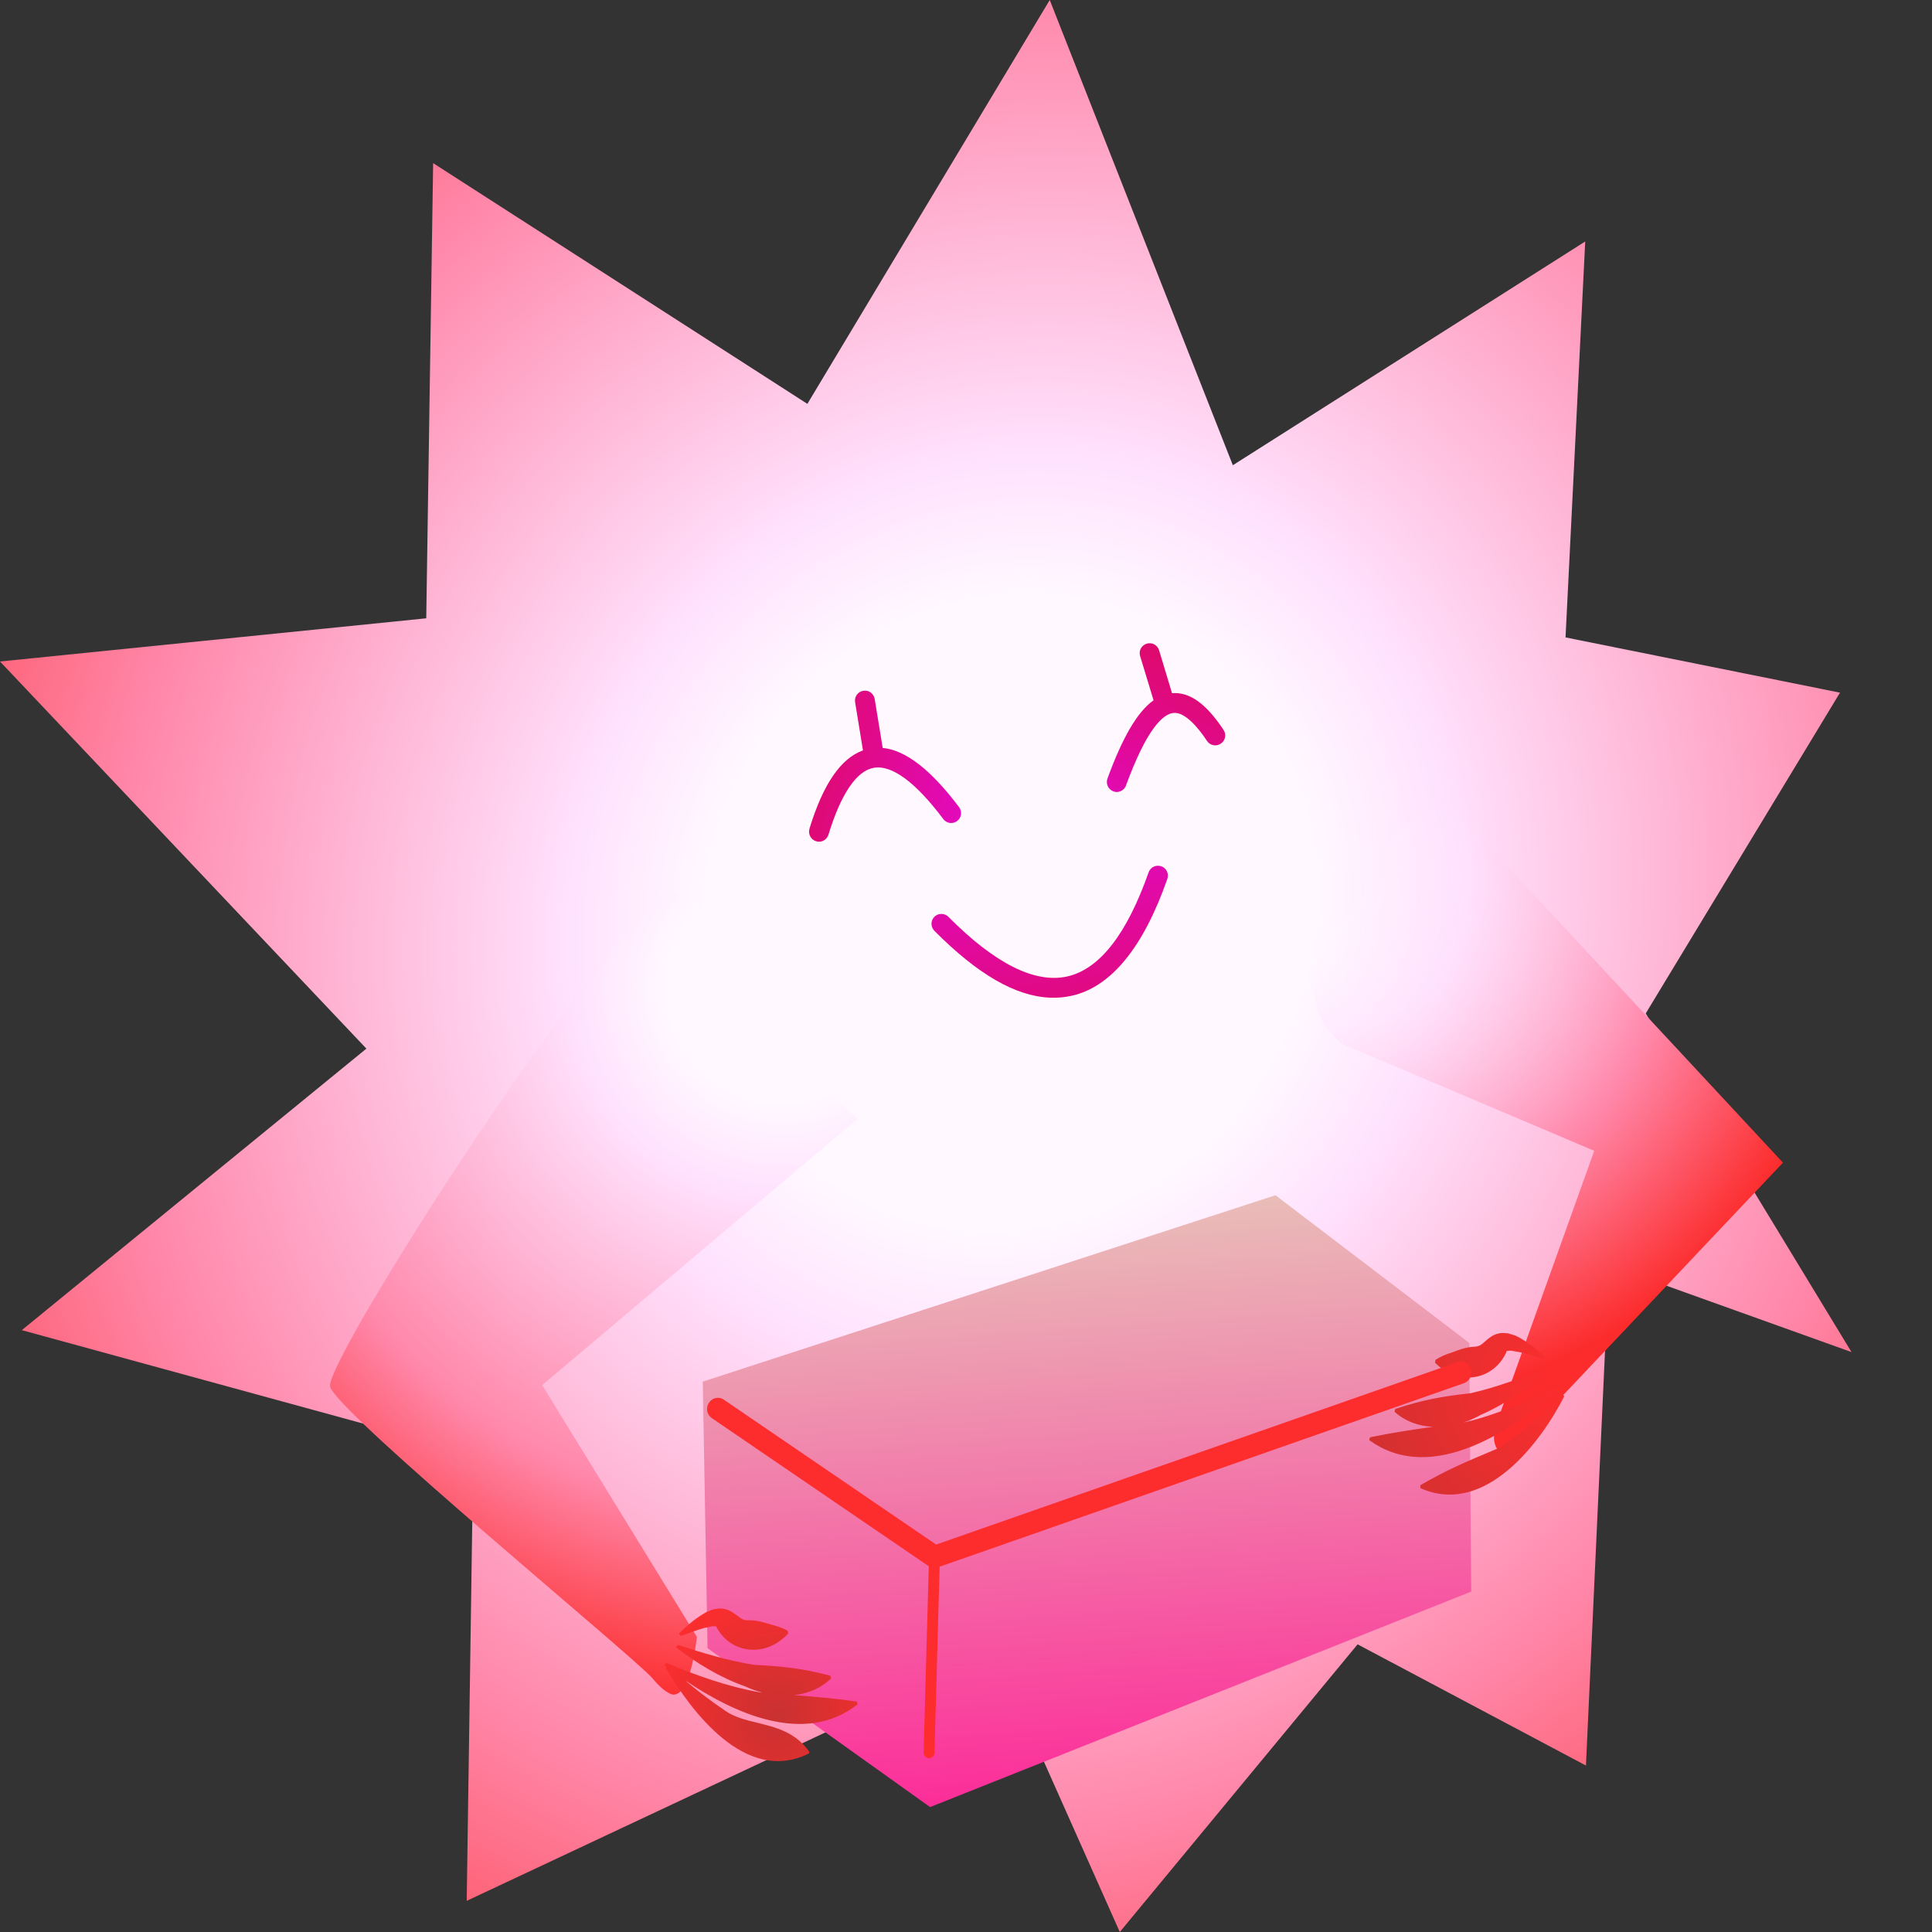 <svg width="120" height="120" viewBox="0 0 120 120" fill="none" xmlns="http://www.w3.org/2000/svg">
<rect x="0" y="0" width="120" height="120" fill="#333333" stroke="none"/>
<path d="M99.936 78.578L98.506 109.661L84.323 102.133L69.552 120L61.822 102.646L28.988 118.065L29.395 90.294L1.354 82.618L22.757 65.132L0 41.087L26.475 38.404L26.903 10.132L50.148 25.085L65.201 0L76.574 28.896L98.461 14.999L97.85 27.295L97.238 39.591L114.286 43.022L102.218 62.947L115 83.98L99.936 78.578Z" fill="url(#paint0_radial_1118_40013)"/>
<path d="M58.912 56.95C61.796 59.857 64.283 61.1 66.294 60.648C68.298 60.195 69.993 58.02 71.341 54.185C71.451 53.862 71.803 53.695 72.126 53.806C72.45 53.916 72.616 54.268 72.506 54.591C71.013 58.853 69.012 61.301 66.565 61.849C66.136 61.945 65.69 61.984 65.24 61.968C63.094 61.891 60.723 60.522 58.035 57.814C57.797 57.571 57.798 57.182 58.035 56.944C58.272 56.705 58.667 56.707 58.906 56.944L58.912 56.95Z" fill="url(#paint1_linear_1118_40013)"/>
<path d="M69.943 48.783C69.856 49.019 69.644 49.171 69.411 49.189C69.324 49.196 69.237 49.184 69.154 49.153C68.836 49.035 68.673 48.682 68.784 48.364C69.731 45.773 70.651 44.205 71.649 43.498L70.814 40.746C70.715 40.419 70.899 40.077 71.225 39.978C71.552 39.879 71.894 40.063 71.993 40.39L72.797 43.057C73.885 42.962 74.92 43.706 75.998 45.338C76.186 45.62 76.111 46.004 75.822 46.193C75.539 46.382 75.156 46.306 74.967 46.017C74.414 45.18 73.584 44.198 72.873 44.283C72.259 44.355 71.253 45.193 69.937 48.79L69.943 48.783Z" fill="url(#paint2_linear_1118_40013)"/>
<path d="M50.272 51.486C51.124 48.698 52.221 47.105 53.6 46.609L53.112 43.614C53.055 43.278 53.284 42.958 53.621 42.907C53.962 42.844 54.271 43.08 54.328 43.416L54.826 46.454C56.261 46.598 57.82 47.809 59.569 50.133C59.776 50.408 59.718 50.789 59.449 50.996C59.174 51.202 58.792 51.145 58.586 50.87C56.877 48.593 55.401 47.493 54.271 47.691C53.202 47.877 52.229 49.313 51.457 51.842C51.377 52.095 51.161 52.26 50.915 52.279C50.841 52.285 50.76 52.278 50.69 52.253C50.367 52.154 50.179 51.809 50.278 51.48L50.272 51.486Z" fill="url(#paint3_linear_1118_40013)"/>
<path d="M93.179 87.779L99.02 71.478L83.406 64.856C77.219 60.178 88.749 48.084 90.549 50.495L110.743 72.215L93.49 90.464C92.739 90.03 92.527 89.219 93.186 87.779L93.179 87.779Z" fill="url(#paint4_radial_1118_40013)"/>
<path d="M57.771 112.241L43.947 102.372L43.65 85.816L79.222 74.239L91.261 83.413L91.38 98.857L57.771 112.241Z" fill="url(#paint5_linear_1118_40013)"/>
<path d="M41.602 105.187C41.298 105.044 40.943 104.748 40.521 104.238C39.506 103.017 20.88 87.711 20.505 86.124C20.13 84.536 37.92 56.811 41.661 55.604C43.662 55.008 44.477 59.159 46.789 62.04C49.102 64.919 50.711 67.342 53.283 69.481L33.676 86.03L43.283 101.664C43.283 101.664 42.869 105.802 41.602 105.194" fill="url(#paint6_radial_1118_40013)"/>
<path fill-rule="evenodd" clip-rule="evenodd" d="M95.294 84.24L95.294 84.24C94.866 84.106 94.448 83.975 94.048 83.927C93.766 83.852 93.527 83.916 93.557 83.962C93.559 83.966 93.561 83.967 93.563 83.968C93.566 83.971 93.567 83.971 93.559 83.995C92.767 85.715 90.627 86.143 89.134 84.639L89.162 84.461C89.512 84.24 89.821 84.117 90.119 84.028C90.593 83.846 91.041 83.679 91.499 83.654L91.526 83.652C91.691 83.641 91.852 83.629 92.023 83.502C92.087 83.452 92.152 83.395 92.221 83.335C92.449 83.134 92.711 82.905 93.044 82.835C93.216 82.78 93.377 82.793 93.543 82.807L93.543 82.807C93.588 82.811 93.633 82.814 93.679 82.817C93.758 82.837 93.922 82.891 94.041 82.93C94.078 82.942 94.111 82.953 94.135 82.96C94.843 83.303 95.411 83.784 95.931 84.247L95.826 84.397L95.833 84.403C95.652 84.352 95.472 84.296 95.294 84.24ZM96.149 85.108L96.152 85.106L96.153 85.112L96.149 85.108ZM96.149 85.108L96.034 84.965C94.515 85.579 92.954 86.17 91.356 86.533C89.598 86.731 88.402 86.93 86.657 87.513L86.615 87.686C87.303 88.303 88.143 88.584 89.003 88.623C87.741 88.801 86.531 88.973 85.093 89.273L85.044 89.446C88.995 92.332 94.154 88.681 96.936 86.219L96.811 86.073C94.995 86.985 93.093 87.823 91.092 88.316L90.925 88.342C91.292 88.22 91.643 88.064 91.966 87.883C93.559 87.189 94.915 86.202 96.149 85.108ZM88.23 92.434C92.272 94.232 95.746 89.51 97.159 86.725L96.999 86.493C96.814 86.677 96.629 86.865 96.442 87.055C95.379 88.136 94.259 89.274 92.941 90.005C92.842 90.047 92.744 90.088 92.647 90.128C91.052 90.798 89.815 91.317 88.217 92.252L88.23 92.434Z" fill="url(#paint7_radial_1118_40013)"/>
<path fill-rule="evenodd" clip-rule="evenodd" d="M42.788 101.434C42.617 101.496 42.444 101.56 42.269 101.619L42.275 101.605L42.163 101.464C42.664 100.982 43.211 100.49 43.895 100.118C43.933 100.104 43.995 100.08 44.062 100.054C44.166 100.013 44.282 99.967 44.343 99.951C44.392 99.946 44.441 99.939 44.489 99.932C44.65 99.91 44.807 99.888 44.977 99.933C45.307 99.987 45.581 100.193 45.818 100.371C45.891 100.425 45.96 100.477 46.026 100.522C46.211 100.644 46.387 100.645 46.556 100.64C47.008 100.635 47.464 100.772 47.948 100.921C48.244 100.994 48.562 101.094 48.921 101.285L48.96 101.458C47.54 102.999 45.389 102.704 44.518 101.095C44.507 101.072 44.507 101.071 44.511 101.068C44.512 101.067 44.514 101.065 44.516 101.061C44.546 101.018 44.306 100.968 44.028 101.055C43.628 101.127 43.214 101.278 42.788 101.434ZM41.988 102.316C43.268 103.301 44.676 104.175 46.299 104.751C46.623 104.903 46.973 105.031 47.337 105.126L47.19 105.113C45.17 104.755 43.234 104.059 41.38 103.284L41.262 103.427L41.262 103.434C41.311 103.471 41.36 103.509 41.41 103.547L41.339 103.591L41.346 103.591C42.882 106.195 46.286 110.885 50.232 108.916C50.298 108.863 50.261 108.792 50.219 108.735C49.35 107.57 48.168 107.282 47.048 107.008C46.338 106.835 45.653 106.668 45.088 106.287C44.037 105.577 43.308 105.007 42.497 104.328C45.502 106.375 49.963 108.478 53.275 105.853L53.223 105.688C51.785 105.482 50.577 105.385 49.317 105.288C50.162 105.195 50.976 104.875 51.627 104.246L51.575 104.081C49.81 103.617 48.605 103.499 46.84 103.407C45.226 103.149 43.643 102.672 42.099 102.166L41.988 102.316Z" fill="url(#paint8_radial_1118_40013)"/>
<path d="M44.036 87.123C44.243 86.807 44.661 86.723 44.966 86.941L58.145 95.936L90.502 84.612C90.85 84.492 91.234 84.677 91.354 85.038C91.473 85.392 91.292 85.782 90.937 85.909L58.363 97.311L58.041 108.874C58.033 109.052 57.902 109.191 57.727 109.204C57.714 109.205 57.707 109.205 57.694 109.206C57.512 109.198 57.359 109.045 57.366 108.853L57.688 97.283L44.212 88.083C43.901 87.872 43.823 87.446 44.031 87.137L44.036 87.123Z" fill="#FD2D2E"/>
<defs>
<radialGradient id="paint0_radial_1118_40013" cx="0" cy="0" r="1" gradientUnits="userSpaceOnUse" gradientTransform="translate(62.68 56.613) rotate(-55.275) scale(101.85 94.975)">
<stop offset="0.192" stop-color="#FFF9FF"/>
<stop offset="0.282" stop-color="#FFE2FE"/>
<stop offset="0.565" stop-color="#FF89AC"/>
<stop offset="0.869" stop-color="#FC2C2C"/>
</radialGradient>
<linearGradient id="paint1_linear_1118_40013" x1="65.534" y1="49.766" x2="68.058" y2="66.243" gradientUnits="userSpaceOnUse">
<stop offset="0.16" stop-color="#E20ABD"/>
<stop offset="0.91" stop-color="#DF0A70"/>
</linearGradient>
<linearGradient id="paint2_linear_1118_40013" x1="66.896" y1="52.682" x2="73.55" y2="40.337" gradientUnits="userSpaceOnUse">
<stop offset="0.16" stop-color="#E20ABD"/>
<stop offset="0.91" stop-color="#DF0A70"/>
</linearGradient>
<linearGradient id="paint3_linear_1118_40013" x1="61.553" y1="54.139" x2="48.458" y2="51.87" gradientUnits="userSpaceOnUse">
<stop offset="0.16" stop-color="#E20ABD"/>
<stop offset="0.91" stop-color="#DF0A70"/>
</linearGradient>
<radialGradient id="paint4_radial_1118_40013" cx="0" cy="0" r="1" gradientUnits="userSpaceOnUse" gradientTransform="translate(81.079 54.016) rotate(35.73) scale(39.974 37.293)">
<stop offset="0.082" stop-color="#FFF9FF" stop-opacity="0"/>
<stop offset="0.262" stop-color="#FFE2FE" stop-opacity="0.4"/>
<stop offset="0.584" stop-color="#FF89AC"/>
<stop offset="0.869" stop-color="#FC2C2C"/>
</radialGradient>
<linearGradient id="paint5_linear_1118_40013" x1="66.352" y1="75.147" x2="68.913" y2="111.455" gradientUnits="userSpaceOnUse">
<stop stop-color="#E9BDB8"/>
<stop offset="1" stop-color="#FC2D99"/>
</linearGradient>
<radialGradient id="paint6_radial_1118_40013" cx="0" cy="0" r="1" gradientUnits="userSpaceOnUse" gradientTransform="translate(48.644 61.193) rotate(115.393) scale(45.273 45.054)">
<stop offset="0.155" stop-color="#FFF9FF"/>
<stop offset="0.285" stop-color="#FFE2FE"/>
<stop offset="0.72" stop-color="#FF89AC"/>
<stop offset="1" stop-color="#FC2C2C"/>
</radialGradient>
<radialGradient id="paint7_radial_1118_40013" cx="0" cy="0" r="1" gradientUnits="userSpaceOnUse" gradientTransform="translate(96.146 86.179) rotate(157.487) scale(14.161 15.236)">
<stop stop-color="#FD2D2E"/>
<stop offset="1" stop-color="#C93131"/>
</radialGradient>
<radialGradient id="paint8_radial_1118_40013" cx="0" cy="0" r="1" gradientUnits="userSpaceOnUse" gradientTransform="translate(48.262 106.627) rotate(-150.637) scale(8.095 8.509)">
<stop stop-color="#C93131"/>
<stop offset="1" stop-color="#FD2D2E"/>
</radialGradient>
</defs>
</svg>
